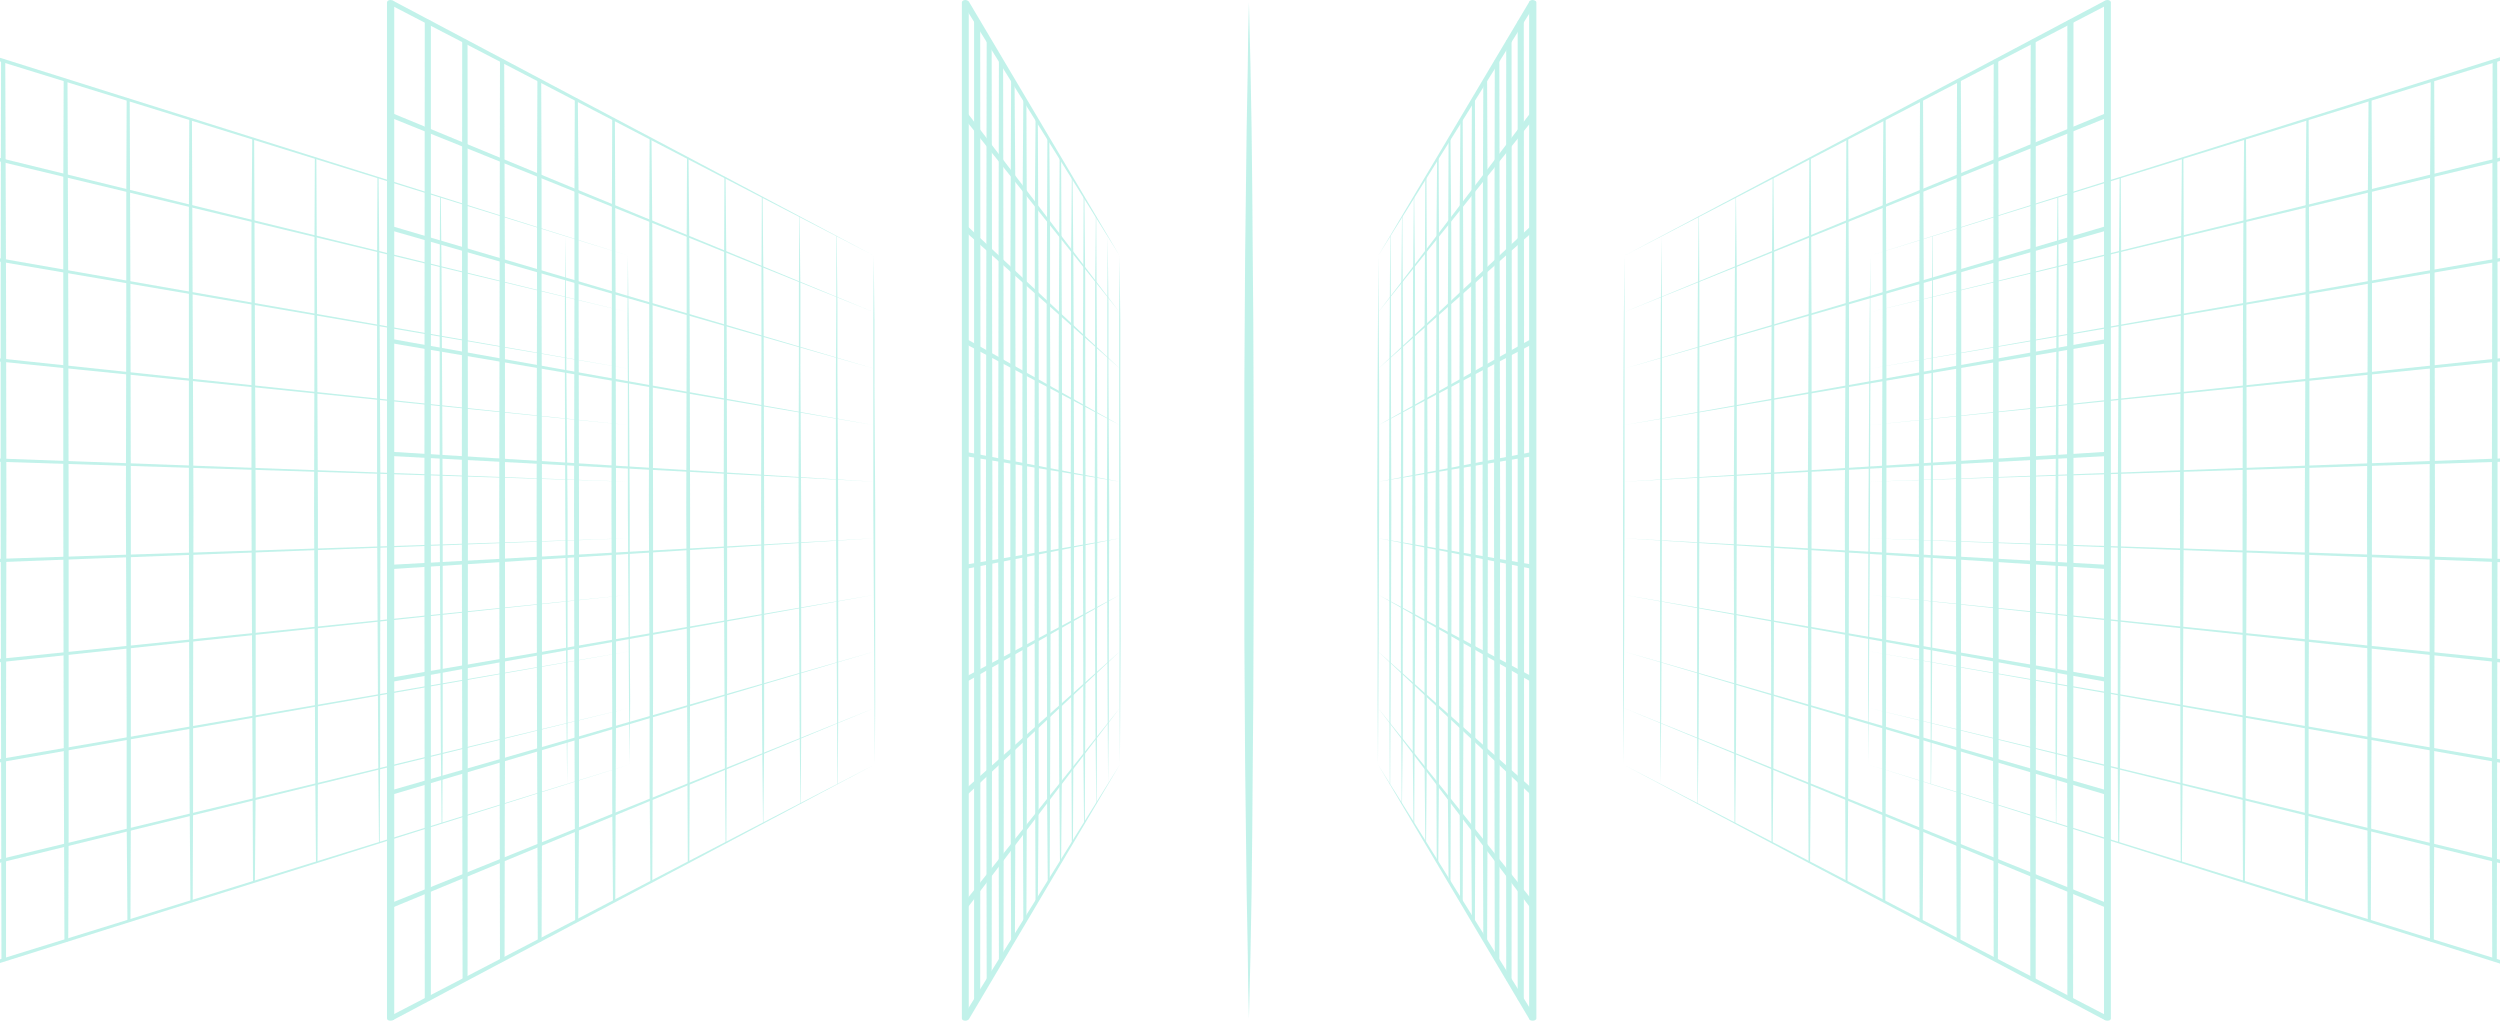 <svg width="1440" height="588" viewBox="0 0 1440 588" fill="none" xmlns="http://www.w3.org/2000/svg">
<g style="mix-blend-mode:luminosity" opacity="0.38">
<path d="M1435.74 35.009L1435.52 164.464L1435.3 293.918V423.373L1435.52 552.99C1435.52 553.315 1436.18 553.641 1436.84 553.641C1437.5 553.641 1438.16 553.315 1438.16 552.99L1438.37 423.373L1438.59 293.918V164.464L1438.37 35.009C1438.37 34.521 1437.72 34.195 1437.06 34.195C1436.4 34.195 1435.74 34.521 1435.74 35.009Z" fill="url(#paint0_linear_34_19101)"/>
<path d="M1400.12 46.245L1399.68 108.122V170L1399.46 293.918V417.836V479.714L1399.68 541.754C1399.68 542.08 1400.12 542.405 1400.78 542.405C1401.22 542.405 1401.88 542.08 1401.88 541.754L1402.1 479.714V417.836L1402.54 293.918L1402.32 170V108.122L1402.1 46.245C1402.1 45.756 1401.66 45.593 1401 45.593C1400.56 45.593 1400.12 45.756 1400.12 46.245Z" fill="url(#paint1_linear_34_19101)"/>
<path d="M1364.28 57.481L1363.84 116.59V175.7L1363.4 293.918L1363.62 412.137V471.246L1363.84 530.356C1363.84 530.682 1364.28 531.007 1364.72 531.007C1365.16 531.007 1365.6 530.682 1365.6 530.356L1365.82 471.246L1366.04 412.137L1366.26 293.918V175.7V116.59L1366.04 57.481C1366.04 57.155 1365.6 56.83 1365.16 56.83C1364.72 56.83 1364.28 57.155 1364.28 57.481Z" fill="url(#paint2_linear_34_19101)"/>
<path d="M1328.44 68.716L1328 124.895V181.236L1327.56 293.918V406.6V462.779L1327.78 519.12C1327.78 519.446 1328.22 519.609 1328.66 519.609C1328.88 519.609 1329.32 519.446 1329.32 519.12L1329.76 462.779V406.6L1330.2 293.918V181.236L1329.98 124.895L1329.76 68.716C1329.76 68.391 1329.54 68.228 1329.1 68.228C1328.66 68.228 1328.44 68.391 1328.44 68.716Z" fill="url(#paint3_linear_34_19101)"/>
<path d="M1292.6 79.952L1292.16 133.362L1291.95 186.935L1291.72 293.918V400.901V454.474L1291.95 507.884C1291.95 508.047 1292.16 508.21 1292.6 508.21C1292.82 508.21 1293.04 508.047 1293.04 507.884L1293.48 454.474L1293.7 400.901L1294.14 293.918L1293.92 186.935V133.362L1293.7 79.952C1293.7 79.626 1293.48 79.463 1293.26 79.626C1292.82 79.626 1292.6 79.626 1292.6 79.952Z" fill="url(#paint4_linear_34_19101)"/>
<path d="M1256.76 91.025L1256.32 141.83L1256.1 192.472L1255.66 293.919L1255.88 395.202V446.007L1256.1 496.649C1256.1 496.812 1256.32 496.975 1256.54 496.975C1256.76 496.975 1256.76 496.812 1256.76 496.649L1257.2 446.007L1257.42 395.202L1257.86 293.919V192.472V141.83L1257.64 91.025C1257.64 91.025 1257.42 90.862 1257.2 90.862C1256.98 90.862 1256.76 91.025 1256.76 91.025Z" fill="url(#paint5_linear_34_19101)"/>
<path d="M1220.92 102.258L1220.48 150.295L1220.26 198.169L1219.82 293.916V389.663V437.537L1220.04 485.411C1220.04 485.519 1220.19 485.574 1220.48 485.574C1220.63 485.574 1220.7 485.519 1220.7 485.411L1221.14 437.537L1221.36 389.663L1221.8 293.916V198.169V150.295L1221.58 102.258C1221.58 102.15 1221.43 102.095 1221.14 102.095C1220.99 102.095 1220.92 102.15 1220.92 102.258Z" fill="url(#paint6_linear_34_19101)"/>
<path d="M1185.09 113.497L1184.65 158.602L1184.43 203.708L1183.99 293.919V383.967V429.073L1184.21 474.178C1184.21 474.178 1184.28 474.178 1184.43 474.178L1184.87 429.073L1185.09 383.967L1185.53 293.919L1185.75 203.708V158.602L1185.53 113.497C1185.38 113.497 1185.31 113.497 1185.31 113.497C1185.16 113.497 1185.09 113.497 1185.09 113.497Z" fill="url(#paint7_linear_34_19101)"/>
<path d="M1149.24 124.73L1148.81 167.067L1148.37 209.242L1147.93 293.753V378.428V420.602L1148.15 462.94C1148.29 462.94 1148.37 462.94 1148.37 462.94L1148.81 420.602L1149.03 378.428L1149.46 293.916V209.242V167.067V124.73C1149.46 124.73 1149.39 124.73 1149.24 124.73Z" fill="url(#paint8_linear_34_19101)"/>
<path d="M1113.18 135.966L1112.74 175.535L1112.52 214.942L1112.08 293.754V372.729V412.136V451.542C1112.08 451.651 1112.08 451.705 1112.08 451.705C1112.23 451.705 1112.3 451.651 1112.3 451.542L1112.74 412.136L1112.96 372.729L1113.4 293.754V214.942V175.535V135.966C1113.4 135.966 1113.33 135.966 1113.18 135.966Z" fill="url(#paint9_linear_34_19101)"/>
<path d="M1077.34 147.202L1076.9 183.84L1076.68 220.478L1076.24 293.755L1076.02 367.031V403.669V440.307L1076.46 403.669L1076.68 367.031L1077.12 293.755L1077.34 220.478V183.84V147.202Z" fill="url(#paint10_linear_34_19101)"/>
<path d="M1544.14 0.162L1077.35 147.203L1545.9 2.279L1544.14 0.162Z" fill="url(#paint11_linear_34_19101)"/>
<path d="M1544.36 65.132L1077.13 179.769L1545.68 67.412L1544.36 65.132Z" fill="url(#paint12_linear_34_19101)"/>
<path d="M1544.36 130.267L1077.13 212.336L1545.46 132.547L1544.36 130.267Z" fill="url(#paint13_linear_34_19101)"/>
<path d="M1544.58 195.24L1076.91 244.905L1545.46 197.52L1544.58 195.24Z" fill="url(#paint14_linear_34_19101)"/>
<path d="M1544.8 260.21L1076.69 277.471L1545.02 262.652L1544.8 260.21Z" fill="url(#paint15_linear_34_19101)"/>
<path d="M1545.02 325.344L1076.69 310.037L1544.8 327.786L1545.02 325.344Z" fill="url(#paint16_linear_34_19101)"/>
<path d="M1545.46 390.315L1076.47 342.604L1544.58 392.758L1545.46 390.315Z" fill="url(#paint17_linear_34_19101)"/>
<path d="M1545.46 455.45L1076.47 375.172L1544.36 457.73L1545.46 455.45Z" fill="url(#paint18_linear_34_19101)"/>
<path d="M1545.68 520.585L1076.24 407.74L1544.36 522.865L1545.68 520.585Z" fill="url(#paint19_linear_34_19101)"/>
<path d="M1545.9 585.72L1076.02 440.307L1544.14 587.836L1545.9 585.72Z" fill="url(#paint20_linear_34_19101)"/>
<path d="M1213.89 588C1214.99 588 1215.87 587.349 1215.87 586.697V1.303C1215.87 0.651 1214.99 0 1213.89 0C1212.79 0 1211.91 0.651 1211.91 1.303V586.697C1211.91 587.349 1212.79 588 1213.89 588Z" fill="url(#paint21_linear_34_19101)"/>
<path d="M1190.8 12.538L1190.58 293.918L1190.8 575.461C1190.8 576.113 1191.46 576.439 1192.56 576.439C1193.44 576.439 1194.1 576.113 1194.1 575.461L1194.32 293.918V12.538C1194.32 11.887 1193.44 11.398 1192.56 11.398C1191.46 11.398 1190.8 11.887 1190.8 12.538Z" fill="url(#paint22_linear_34_19101)"/>
<path d="M1169.69 23.774L1169.25 293.918L1169.47 564.226C1169.47 564.714 1170.13 565.04 1171.01 565.04C1171.89 565.04 1172.55 564.714 1172.55 564.226L1172.77 293.918L1172.55 23.774C1172.55 23.285 1171.89 22.797 1171.01 22.797C1170.35 22.797 1169.69 23.285 1169.69 23.774Z" fill="url(#paint23_linear_34_19101)"/>
<path d="M1148.37 35.009L1148.15 164.464L1147.93 293.918L1148.15 423.373L1148.37 552.99C1148.37 553.315 1148.81 553.641 1149.46 553.641C1150.34 553.641 1150.78 553.315 1150.78 552.99L1151.22 423.373V293.918V164.464L1151 35.009C1151 34.521 1150.34 34.195 1149.68 34.195C1149.03 34.195 1148.37 34.521 1148.37 35.009Z" fill="url(#paint24_linear_34_19101)"/>
<path d="M1127.26 46.245L1127.04 108.122L1126.82 170L1126.6 293.918L1126.82 417.836V479.714L1127.04 541.754C1127.04 542.08 1127.48 542.405 1128.14 542.405C1128.58 542.405 1129.24 542.08 1129.24 541.754L1129.46 479.714V417.836L1129.68 293.918V170V108.122L1129.46 46.245C1129.46 45.756 1128.8 45.593 1128.36 45.593C1127.7 45.593 1127.26 45.756 1127.26 46.245Z" fill="url(#paint25_linear_34_19101)"/>
<path d="M1105.93 57.481L1105.71 116.59L1105.48 175.7L1105.26 293.918L1105.48 412.137V471.246L1105.71 530.356C1105.71 530.682 1106.14 531.007 1106.58 531.007C1107.02 531.007 1107.46 530.682 1107.46 530.356L1107.9 471.246V412.137L1108.12 293.918V175.7L1107.9 116.59L1107.68 57.481C1107.68 57.155 1107.46 56.83 1106.8 56.83C1106.36 56.83 1105.93 57.155 1105.93 57.481Z" fill="url(#paint26_linear_34_19101)"/>
<path d="M1084.82 68.716L1084.38 124.895V181.236L1083.94 293.918L1084.16 406.6V462.779L1084.38 519.12C1084.38 519.446 1084.82 519.609 1085.26 519.609C1085.48 519.609 1085.92 519.446 1085.92 519.12L1086.14 462.779L1086.36 406.6L1086.58 293.918V181.236L1086.36 124.895L1086.14 68.716C1086.14 68.391 1085.92 68.228 1085.48 68.228C1085.04 68.228 1084.82 68.391 1084.82 68.716Z" fill="url(#paint27_linear_34_19101)"/>
<path d="M1063.49 79.952L1063.27 133.362L1063.05 186.935L1062.61 293.918L1062.83 400.901V454.474L1063.05 507.884C1063.05 508.047 1063.49 508.21 1063.71 508.21C1063.93 508.21 1064.15 508.047 1064.15 507.884L1064.59 454.474L1064.81 400.901L1065.03 293.918V186.935L1064.81 133.362L1064.59 79.952C1064.59 79.626 1064.37 79.463 1064.15 79.626C1063.71 79.626 1063.49 79.626 1063.49 79.952Z" fill="url(#paint28_linear_34_19101)"/>
<path d="M1042.16 91.025L1041.94 141.83L1041.72 192.472L1041.28 293.919L1041.5 395.202V446.007L1041.72 496.649C1041.72 496.812 1041.94 496.975 1042.16 496.975C1042.38 496.975 1042.6 496.812 1042.6 496.649L1043.04 446.007L1043.26 395.202L1043.48 293.919V192.472L1043.26 141.83L1043.04 91.025C1043.04 91.025 1042.82 90.862 1042.6 90.862C1042.38 90.862 1042.16 91.025 1042.16 91.025Z" fill="url(#paint29_linear_34_19101)"/>
<path d="M1021.06 102.258L1020.62 150.295L1020.4 198.169L1019.96 293.916L1020.18 389.663V437.537L1020.4 485.411C1020.4 485.519 1020.54 485.574 1020.84 485.574C1020.98 485.574 1021.06 485.519 1021.06 485.411L1021.5 437.537L1021.72 389.663L1021.94 293.916V198.169V150.295L1021.5 102.258C1021.5 102.15 1021.42 102.095 1021.28 102.095C1021.13 102.095 1021.06 102.15 1021.06 102.258Z" fill="url(#paint30_linear_34_19101)"/>
<path d="M999.73 113.497L999.291 158.602L999.071 203.708L998.63 293.919L998.85 383.967V429.073L999.071 474.178C999.071 474.178 999.144 474.178 999.291 474.178C999.437 474.178 999.511 474.178 999.511 474.178L999.95 429.073L1000.17 383.967L1000.39 293.919V203.708V158.602L999.95 113.497C999.803 113.497 999.73 113.497 999.73 113.497Z" fill="url(#paint31_linear_34_19101)"/>
<path d="M978.402 124.73L977.961 167.067L977.741 209.242L977.522 293.753V378.428V420.602L977.741 462.94C977.741 462.94 977.815 462.94 977.961 462.94L978.402 420.602L978.622 378.428L978.841 293.753V209.242V167.067L978.622 124.73C978.622 124.73 978.548 124.73 978.402 124.73Z" fill="url(#paint32_linear_34_19101)"/>
<path d="M957.075 135.966L956.636 175.535L956.416 214.942L956.195 293.754V372.729V412.136L956.416 451.542L956.855 412.136L957.075 372.729L957.295 293.754V214.942V175.535L957.075 135.966Z" fill="url(#paint33_linear_34_19101)"/>
<path d="M935.749 147.202L935.309 183.84L935.089 220.478L934.869 293.755V367.031V403.669V440.307L935.309 403.669L935.529 367.031L935.749 293.755V220.478V183.84V147.202Z" fill="url(#paint34_linear_34_19101)"/>
<path d="M1212.57 0.324L935.745 147.202L1215.21 2.115L1212.57 0.324Z" fill="url(#paint35_linear_34_19101)"/>
<path d="M1212.79 65.297L935.526 179.771L1214.99 67.251L1212.79 65.297Z" fill="url(#paint36_linear_34_19101)"/>
<path d="M1213.01 130.267L935.526 212.336L1214.77 132.384L1213.01 130.267Z" fill="url(#paint37_linear_34_19101)"/>
<path d="M1213.45 195.24L935.307 244.905L1214.55 197.52L1213.45 195.24Z" fill="url(#paint38_linear_34_19101)"/>
<path d="M1213.67 260.21L935.307 277.471L1214.11 262.652L1213.67 260.21Z" fill="url(#paint39_linear_34_19101)"/>
<path d="M1214.11 325.344L935.307 310.037L1213.67 327.786L1214.11 325.344Z" fill="url(#paint40_linear_34_19101)"/>
<path d="M1214.55 390.478L935.088 342.604L1213.45 392.758L1214.55 390.478Z" fill="url(#paint41_linear_34_19101)"/>
<path d="M1214.77 455.613L935.088 375.172L1213.01 457.73L1214.77 455.613Z" fill="url(#paint42_linear_34_19101)"/>
<path d="M1214.99 520.748L935.088 407.74L1212.79 522.702L1214.99 520.748Z" fill="url(#paint43_linear_34_19101)"/>
<path d="M1215.21 585.882L934.869 440.307L1212.57 587.673L1215.21 585.882Z" fill="url(#paint44_linear_34_19101)"/>
<path d="M882.752 588C883.851 588 884.95 587.349 884.95 586.697V1.303C884.95 0.651 883.851 0 882.752 0C881.652 0 880.773 0.651 880.773 1.303V586.697C880.773 587.349 881.652 588 882.752 588Z" fill="url(#paint45_linear_34_19101)"/>
<path d="M874.18 12.538V293.918V575.461C874.18 576.113 875.059 576.439 875.939 576.439C877.038 576.439 877.697 576.113 877.697 575.461L877.918 293.918L877.697 12.538C877.697 11.887 877.038 11.398 875.939 11.398C875.059 11.398 874.18 11.887 874.18 12.538Z" fill="url(#paint46_linear_34_19101)"/>
<path d="M867.581 23.774L867.361 293.918L867.581 564.226C867.581 564.714 868.24 565.04 869.119 565.04C869.999 565.04 870.659 564.714 870.659 564.226L870.879 293.918L870.659 23.774C870.659 23.285 869.999 22.797 869.119 22.797C868.24 22.797 867.581 23.285 867.581 23.774Z" fill="url(#paint47_linear_34_19101)"/>
<path d="M860.989 35.009L860.769 164.464L860.549 293.918L860.769 423.373L860.989 552.99C860.989 553.315 861.648 553.641 862.307 553.641C862.967 553.641 863.627 553.315 863.627 552.99L863.847 423.373L864.067 293.918L863.847 164.464L863.627 35.009C863.627 34.521 862.967 34.195 862.307 34.195C861.648 34.195 860.989 34.521 860.989 35.009Z" fill="url(#paint48_linear_34_19101)"/>
<path d="M854.388 46.245L854.168 108.122V170L853.948 293.918L854.168 417.836V479.714L854.388 541.754C854.388 542.08 854.828 542.405 855.488 542.405C855.928 542.405 856.587 542.08 856.587 541.754L856.806 479.714V417.836L857.026 293.918L856.806 170V108.122L856.587 46.245C856.587 45.756 856.147 45.593 855.488 45.593C854.828 45.593 854.388 45.756 854.388 46.245Z" fill="url(#paint49_linear_34_19101)"/>
<path d="M847.797 57.481L847.577 116.59L847.357 175.7L847.136 293.918L847.357 412.137V471.246L847.797 530.356C847.797 530.682 848.016 531.007 848.676 531.007C849.116 531.007 849.555 530.682 849.555 530.356L849.775 471.246V412.137L849.995 293.918V175.7L849.775 116.59L849.555 57.481C849.555 57.155 849.116 56.83 848.676 56.83C848.236 56.83 847.797 57.155 847.797 57.481Z" fill="url(#paint50_linear_34_19101)"/>
<path d="M841.196 68.716L840.756 124.895V181.236L840.536 293.918V406.6L840.756 462.779L840.976 519.12C840.976 519.446 841.415 519.609 841.635 519.609C842.075 519.609 842.514 519.446 842.514 519.12L842.735 462.779L842.955 406.6L843.175 293.918L842.955 181.236L842.735 124.895L842.514 68.716C842.514 68.391 842.295 68.228 841.855 68.228C841.416 68.228 841.196 68.391 841.196 68.716Z" fill="url(#paint51_linear_34_19101)"/>
<path d="M834.384 79.952L834.164 133.362L833.944 186.935L833.724 293.918L833.944 400.901V454.474L834.384 507.884C834.384 508.047 834.604 508.21 834.823 508.21C835.263 508.21 835.484 508.047 835.484 507.884L835.704 454.474L835.923 400.901L836.143 293.918L835.923 186.935V133.362L835.484 79.952C835.484 79.626 835.263 79.463 835.044 79.626C834.604 79.626 834.384 79.626 834.384 79.952Z" fill="url(#paint52_linear_34_19101)"/>
<path d="M827.784 91.025L827.343 141.83V192.472L826.904 293.919L827.123 395.202L827.343 446.007L827.564 496.649C827.564 496.812 827.784 496.975 828.004 496.975C828.224 496.975 828.443 496.812 828.443 496.649L828.883 446.007V395.202L829.103 293.919L828.883 192.472V141.83L828.663 91.025C828.663 91.025 828.443 90.862 828.223 90.862C828.003 90.862 827.784 91.025 827.784 91.025Z" fill="url(#paint53_linear_34_19101)"/>
<path d="M820.971 102.258L820.751 150.295L820.531 198.169L820.312 293.916L820.531 389.663V437.537L820.971 485.411C820.971 485.519 821.044 485.574 821.191 485.574C821.338 485.574 821.411 485.519 821.411 485.411L821.85 437.537V389.663L822.29 293.916L822.07 198.169L821.85 150.295L821.63 102.258C821.63 102.15 821.558 102.095 821.411 102.095C821.118 102.095 820.971 102.15 820.971 102.258Z" fill="url(#paint54_linear_34_19101)"/>
<path d="M814.371 113.497L813.931 158.602L813.712 203.708L813.492 293.919L813.712 383.967V429.073L814.151 474.178C814.151 474.178 814.225 474.178 814.371 474.178C814.518 474.178 814.591 474.178 814.591 474.178L814.811 429.073L815.03 383.967L815.251 293.919L815.03 203.708V158.602L814.591 113.497C814.445 113.497 814.371 113.497 814.371 113.497Z" fill="url(#paint55_linear_34_19101)"/>
<path d="M807.558 124.73L807.119 167.067V209.242L806.899 293.753V378.428L807.119 420.602L807.338 462.94C807.338 462.94 807.412 462.94 807.558 462.94L807.999 420.602V378.428L808.219 293.753V209.242L807.999 167.067L807.778 124.73C807.778 124.73 807.705 124.73 807.558 124.73Z" fill="url(#paint56_linear_34_19101)"/>
<path d="M800.739 135.966L800.52 175.535L800.3 214.942L800.08 293.754L800.3 372.729V412.136L800.52 451.542C800.52 451.651 800.52 451.705 800.52 451.705C800.666 451.705 800.739 451.651 800.739 451.542L800.959 412.136L801.179 372.729L801.399 293.754L801.179 214.942V175.535L800.959 135.966C800.959 135.966 800.885 135.966 800.739 135.966Z" fill="url(#paint57_linear_34_19101)"/>
<path d="M793.928 147.202L793.708 183.84L793.488 220.478L793.268 293.755L793.488 367.031V403.669L793.708 440.307L793.928 403.669L794.147 367.031L794.367 293.755V220.478L794.147 183.84L793.928 147.202Z" fill="url(#paint58_linear_34_19101)"/>
<path d="M880.995 0.814L793.925 147.203L884.733 1.628L880.995 0.814Z" fill="url(#paint59_linear_34_19101)"/>
<path d="M880.995 65.784L793.925 179.769L884.733 66.761L880.995 65.784Z" fill="url(#paint60_linear_34_19101)"/>
<path d="M881.215 130.756L793.925 212.337L884.513 132.059L881.215 130.756Z" fill="url(#paint61_linear_34_19101)"/>
<path d="M881.435 195.564L793.925 244.903L884.293 197.355L881.435 195.564Z" fill="url(#paint62_linear_34_19101)"/>
<path d="M882.314 260.372L793.925 277.47L883.413 262.652L882.314 260.372Z" fill="url(#paint63_linear_34_19101)"/>
<path d="M883.413 325.344L793.925 310.037L882.314 327.623L883.413 325.344Z" fill="url(#paint64_linear_34_19101)"/>
<path d="M884.293 390.641L793.925 342.604L881.435 392.432L884.293 390.641Z" fill="url(#paint65_linear_34_19101)"/>
<path d="M884.514 455.939L793.706 375.172L881.216 457.241L884.514 455.939Z" fill="url(#paint66_linear_34_19101)"/>
<path d="M884.734 521.236L793.706 407.74L880.996 522.213L884.734 521.236Z" fill="url(#paint67_linear_34_19101)"/>
<path d="M884.734 586.371L793.706 440.307L880.996 587.185L884.734 586.371Z" fill="url(#paint68_linear_34_19101)"/>
<path d="M0.614 35.009L0.394 164.464V293.918L0.614 423.373L0.834 552.99C0.834 553.315 1.494 553.641 2.154 553.641C2.814 553.641 3.473 553.315 3.473 552.99V423.373L3.692 293.918L3.473 164.464L3.033 35.009C3.033 34.521 2.593 34.195 1.934 34.195C1.054 34.195 0.614 34.521 0.614 35.009Z" fill="url(#paint69_linear_34_19101)"/>
<path d="M36.674 46.245L36.455 108.122V170V293.918L36.674 417.836L36.894 479.714L37.114 541.754C37.114 542.08 37.554 542.405 38.214 542.405C38.873 542.405 39.313 542.08 39.313 541.754L39.533 479.714V417.836V293.918L39.313 170L39.093 108.122L38.873 46.245C38.873 45.756 38.433 45.593 37.774 45.593C37.114 45.593 36.674 45.756 36.674 46.245Z" fill="url(#paint70_linear_34_19101)"/>
<path d="M72.956 57.481L72.736 116.59V175.7L72.516 293.918L72.956 412.137V471.246L73.396 530.356C73.396 530.682 73.835 531.007 74.275 531.007C74.715 531.007 75.154 530.682 75.154 530.356L75.374 471.246V412.137V293.918L75.154 175.7L74.935 116.59L74.715 57.481C74.715 57.155 74.276 56.83 73.836 56.83C73.396 56.83 72.956 57.155 72.956 57.481Z" fill="url(#paint71_linear_34_19101)"/>
<path d="M109.016 68.716L108.796 124.895V181.236V293.918L109.016 406.6L109.235 462.779L109.676 519.12C109.676 519.446 109.895 519.609 110.335 519.609C110.775 519.609 110.995 519.446 110.995 519.12L111.215 462.779V406.6L111.434 293.918L110.995 181.236L110.775 124.895L110.555 68.716C110.555 68.391 110.115 68.228 109.676 68.228C109.456 68.228 109.016 68.391 109.016 68.716Z" fill="url(#paint72_linear_34_19101)"/>
<path d="M145.29 79.952L144.85 133.362V186.935V293.918L145.29 400.901L145.509 454.474L145.729 507.884C145.729 508.047 146.169 508.21 146.389 508.21C146.609 508.21 146.828 508.047 146.828 507.884L147.268 454.474V400.901V293.918L146.828 186.935L146.608 133.362L146.389 79.952C146.389 79.626 145.949 79.463 145.729 79.626C145.509 79.626 145.29 79.626 145.29 79.952Z" fill="url(#paint73_linear_34_19101)"/>
<path d="M181.351 91.188L181.131 141.83V192.472L180.911 293.919L181.351 395.202L181.571 446.007L182.01 496.649C182.01 496.812 182.23 496.975 182.45 496.975C182.67 496.975 182.889 496.812 182.889 496.649L183.109 446.007V395.202V293.919L182.67 192.472L182.45 141.83L182.23 91.025C182.23 91.025 182.01 90.862 181.79 90.862C181.57 90.862 181.351 91.025 181.351 91.188Z" fill="url(#paint74_linear_34_19101)"/>
<path d="M217.411 102.258L217.191 150.295V198.169V293.916L217.631 389.663L217.851 437.537L218.29 485.411C218.29 485.519 218.364 485.574 218.51 485.574C218.657 485.574 218.73 485.519 218.73 485.411L218.95 437.537V389.663L219.169 293.916L218.73 198.169L218.51 150.295L218.07 102.258C218.07 102.15 217.924 102.095 217.631 102.095C217.484 102.095 217.411 102.15 217.411 102.258Z" fill="url(#paint75_linear_34_19101)"/>
<path d="M253.472 113.497L253.252 158.602V203.708V293.919L253.692 383.967L253.912 429.073L254.351 474.178C254.351 474.178 254.425 474.178 254.571 474.178C254.718 474.178 254.791 474.178 254.791 474.178L255.011 429.073V383.967V293.919L254.571 203.708L254.351 158.602L253.912 113.497C253.912 113.497 253.838 113.497 253.692 113.497C253.545 113.497 253.472 113.497 253.472 113.497Z" fill="url(#paint76_linear_34_19101)"/>
<path d="M289.532 124.73L289.313 167.067V209.242V293.916L289.972 378.428L290.192 420.602L290.631 462.94C290.778 462.94 290.851 462.94 290.851 462.94V420.602V378.428V293.753L290.412 209.242L290.192 167.067L289.752 124.73C289.605 124.73 289.532 124.73 289.532 124.73Z" fill="url(#paint77_linear_34_19101)"/>
<path d="M325.594 135.966L325.374 175.535V214.942L325.594 293.754L326.033 372.729L326.253 412.136L326.693 451.542L326.912 412.136V372.729V293.754L326.253 214.942L326.033 175.535L325.594 135.966Z" fill="url(#paint78_linear_34_19101)"/>
<path d="M361.647 147.202L361.427 183.84L361.647 220.478V293.755L362.086 367.031L362.306 403.669L362.746 440.307L362.966 403.669L362.746 367.031V293.755L362.306 220.478L362.086 183.84L361.647 147.202Z" fill="url(#paint79_linear_34_19101)"/>
<path d="M-107.124 2.279L361.651 147.203L-105.145 0.162L-107.124 2.279Z" fill="url(#paint80_linear_34_19101)"/>
<path d="M-106.905 67.412L361.649 179.769L-105.366 65.132L-106.905 67.412Z" fill="url(#paint81_linear_34_19101)"/>
<path d="M-106.686 132.547L361.868 212.336L-105.587 130.267L-106.686 132.547Z" fill="url(#paint82_linear_34_19101)"/>
<path d="M-106.467 197.52L362.086 244.905L-105.808 195.24L-106.467 197.52Z" fill="url(#paint83_linear_34_19101)"/>
<path d="M-106.248 262.652L362.086 277.471L-106.028 260.21L-106.248 262.652Z" fill="url(#paint84_linear_34_19101)"/>
<path d="M-106.028 327.786L362.306 310.037L-106.248 325.344L-106.028 327.786Z" fill="url(#paint85_linear_34_19101)"/>
<path d="M-105.808 392.758L362.306 342.604L-106.467 390.315L-105.808 392.758Z" fill="url(#paint86_linear_34_19101)"/>
<path d="M-105.587 457.73L362.528 375.172L-106.686 455.45L-105.587 457.73Z" fill="url(#paint87_linear_34_19101)"/>
<path d="M-105.366 522.865L362.749 407.74L-106.905 520.585L-105.366 522.865Z" fill="url(#paint88_linear_34_19101)"/>
<path d="M-105.145 587.836L362.75 440.307L-107.124 585.72L-105.145 587.836Z" fill="url(#paint89_linear_34_19101)"/>
<path d="M224.886 588C225.986 588 227.085 587.349 227.085 586.697V1.303C227.085 0.651 225.986 0 224.886 0C223.787 0 222.908 0.651 222.908 1.303V586.697C222.908 587.349 223.787 588 224.886 588Z" fill="url(#paint90_linear_34_19101)"/>
<path d="M244.673 12.538L244.453 293.918L244.673 575.461C244.673 576.113 245.554 576.439 246.433 576.439C247.313 576.439 248.192 576.113 248.192 575.461V293.918V12.538C248.192 11.887 247.313 11.398 246.433 11.398C245.334 11.398 244.673 11.887 244.673 12.538Z" fill="url(#paint91_linear_34_19101)"/>
<path d="M266.227 23.774L266.007 293.918L266.446 564.226C266.446 564.714 267.106 565.04 267.986 565.04C268.645 565.04 269.305 564.714 269.305 564.226L269.525 293.918L269.305 23.774C269.305 23.285 268.645 22.797 267.766 22.797C266.886 22.797 266.227 23.285 266.227 23.774Z" fill="url(#paint92_linear_34_19101)"/>
<path d="M287.993 35.009L287.773 164.464L287.553 293.918L287.773 423.373L287.993 552.99C287.993 553.315 288.653 553.641 289.313 553.641C289.972 553.641 290.631 553.315 290.631 552.99L290.851 423.373V293.918V164.464L290.412 35.009C290.412 34.521 289.972 34.195 289.093 34.195C288.433 34.195 287.993 34.521 287.993 35.009Z" fill="url(#paint93_linear_34_19101)"/>
<path d="M309.538 46.245L309.318 108.122V170L309.099 293.918L309.318 417.836L309.538 479.714L309.758 541.754C309.758 542.08 310.198 542.405 310.858 542.405C311.517 542.405 311.957 542.08 311.957 541.754L312.177 479.714V417.836V293.918L311.957 170V108.122L311.737 46.245C311.737 45.756 311.297 45.593 310.637 45.593C309.978 45.593 309.538 45.756 309.538 46.245Z" fill="url(#paint94_linear_34_19101)"/>
<path d="M331.085 57.481L330.865 116.59V175.7L330.645 293.918L330.865 412.137L331.085 471.246L331.304 530.356C331.304 530.682 331.745 531.007 332.184 531.007C332.844 531.007 333.064 530.682 333.064 530.356L333.503 471.246V412.137V293.918L333.284 175.7V116.59L332.844 57.481C332.844 57.155 332.404 56.83 331.964 56.83C331.525 56.83 331.085 57.155 331.085 57.481Z" fill="url(#paint95_linear_34_19101)"/>
<path d="M352.639 68.716L352.419 124.895V181.236L352.199 293.918L352.639 406.6V462.779L353.079 519.12C353.079 519.446 353.298 519.609 353.738 519.609C354.178 519.609 354.397 519.446 354.397 519.12L354.617 462.779L354.837 406.6V293.918L354.617 181.236L354.397 124.895L354.178 68.716C354.178 68.391 353.738 68.228 353.518 68.228C353.078 68.228 352.639 68.391 352.639 68.716Z" fill="url(#paint96_linear_34_19101)"/>
<path d="M374.184 79.952L373.965 133.362V186.935L373.744 293.918L374.184 400.901V454.474L374.624 507.884C374.624 508.047 374.843 508.21 375.283 508.21C375.503 508.21 375.723 508.047 375.723 507.884L375.943 454.474L376.163 400.901V293.918L375.943 186.935L375.723 133.362L375.283 79.952C375.283 79.626 375.064 79.463 374.844 79.626C374.624 79.626 374.184 79.626 374.184 79.952Z" fill="url(#paint97_linear_34_19101)"/>
<path d="M395.731 91.025L395.51 141.83V192.472L395.29 293.919L395.731 395.202L395.951 446.007L396.17 496.649C396.17 496.812 396.39 496.975 396.61 496.975C396.83 496.975 397.05 496.812 397.05 496.649L397.269 446.007L397.489 395.202V293.919L397.269 192.472L397.05 141.83L396.61 91.025C396.61 91.025 396.39 90.862 396.17 90.862C395.95 90.862 395.731 91.025 395.731 91.025Z" fill="url(#paint98_linear_34_19101)"/>
<path d="M417.275 102.258L417.055 150.295V198.169L416.836 293.916L417.275 389.663L417.496 437.537L417.936 485.411C417.936 485.519 418.008 485.574 418.155 485.574C418.301 485.574 418.375 485.519 418.375 485.411L418.595 437.537L418.815 389.663V293.916L418.595 198.169L418.375 150.295L417.936 102.258C417.936 102.15 417.862 102.095 417.716 102.095C417.422 102.095 417.275 102.15 417.275 102.258Z" fill="url(#paint99_linear_34_19101)"/>
<path d="M438.822 113.497L438.602 158.602V203.708L438.382 293.919L438.822 383.967L439.041 429.073L439.482 474.178C439.628 474.178 439.702 474.178 439.702 474.178L440.141 429.073V383.967V293.919L439.922 203.708L439.702 158.602L439.261 113.497C439.261 113.497 439.188 113.497 439.041 113.497C438.895 113.497 438.822 113.497 438.822 113.497Z" fill="url(#paint100_linear_34_19101)"/>
<path d="M460.376 124.73L460.156 167.067V209.242L459.936 293.753L460.376 378.428L460.596 420.602L461.035 462.94C461.182 462.94 461.255 462.94 461.255 462.94L461.475 420.602V378.428V293.753L461.035 209.242V167.067L460.596 124.73C460.596 124.73 460.523 124.73 460.376 124.73Z" fill="url(#paint101_linear_34_19101)"/>
<path d="M481.702 135.966V175.535L481.482 214.942V293.754L481.921 372.729L482.141 412.136L482.361 451.542C482.361 451.651 482.435 451.705 482.581 451.705C482.581 451.705 482.581 451.651 482.581 451.542L482.801 412.136V372.729V293.754L482.361 214.942V175.535L481.921 135.966C481.921 135.966 481.848 135.966 481.702 135.966Z" fill="url(#paint102_linear_34_19101)"/>
<path d="M503.248 147.202L503.028 183.84V220.478V293.755L503.468 367.031L503.688 403.669L503.907 440.307L504.127 403.669V367.031V293.755L503.688 220.478V183.84L503.248 147.202Z" fill="url(#paint103_linear_34_19101)"/>
<path d="M223.564 2.115L503.246 147.202L226.203 0.324L223.564 2.115Z" fill="url(#paint104_linear_34_19101)"/>
<path d="M223.783 67.251L503.245 179.771L226.202 65.297L223.783 67.251Z" fill="url(#paint105_linear_34_19101)"/>
<path d="M224.01 132.384L503.472 212.336L225.769 130.267L224.01 132.384Z" fill="url(#paint106_linear_34_19101)"/>
<path d="M224.448 197.52L503.47 244.905L225.548 195.24L224.448 197.52Z" fill="url(#paint107_linear_34_19101)"/>
<path d="M224.886 262.652L503.689 277.471L225.106 260.21L224.886 262.652Z" fill="url(#paint108_linear_34_19101)"/>
<path d="M225.106 327.786L503.689 310.037L224.886 325.344L225.106 327.786Z" fill="url(#paint109_linear_34_19101)"/>
<path d="M225.548 392.758L503.69 342.604L224.448 390.478L225.548 392.758Z" fill="url(#paint110_linear_34_19101)"/>
<path d="M225.769 457.73L503.911 375.172L224.01 455.613L225.769 457.73Z" fill="url(#paint111_linear_34_19101)"/>
<path d="M226.202 522.702L503.904 407.74L223.783 520.748L226.202 522.702Z" fill="url(#paint112_linear_34_19101)"/>
<path d="M226.203 587.673L503.906 440.307L223.564 585.882L226.203 587.673Z" fill="url(#paint113_linear_34_19101)"/>
<path d="M556.02 588C557.12 588 557.999 587.349 557.999 586.697V1.303C557.999 0.651 557.12 0 556.02 0C554.921 0 554.042 0.651 554.042 1.303V586.697C554.042 587.349 554.921 588 556.02 588Z" fill="url(#paint114_linear_34_19101)"/>
<path d="M561.073 12.538V293.918V575.461C561.073 576.113 561.953 576.439 562.832 576.439C563.932 576.439 564.591 576.113 564.591 575.461L564.811 293.918L564.591 12.538C564.591 11.887 563.932 11.398 562.832 11.398C561.953 11.398 561.073 11.887 561.073 12.538Z" fill="url(#paint115_linear_34_19101)"/>
<path d="M568.332 23.774L567.892 293.918L568.332 564.226C568.332 564.714 568.991 565.04 569.871 565.04C570.531 565.04 571.19 564.714 571.19 564.226L571.631 293.918L571.19 23.774C571.19 23.285 570.531 22.797 569.652 22.797C568.992 22.797 568.332 23.285 568.332 23.774Z" fill="url(#paint116_linear_34_19101)"/>
<path d="M575.37 35.009L575.151 164.464L574.931 293.918L575.151 423.373L575.37 552.99C575.37 553.315 576.03 553.641 576.689 553.641C577.349 553.641 578.009 553.315 578.009 552.99L578.229 423.373V293.918L578.009 164.464L577.789 35.009C577.789 34.521 577.349 34.195 576.469 34.195C575.81 34.195 575.37 34.521 575.37 35.009Z" fill="url(#paint117_linear_34_19101)"/>
<path d="M582.402 46.245L582.182 108.122L581.962 170V293.918V417.836L582.182 479.714L582.402 541.754C582.402 542.08 582.841 542.405 583.501 542.405C584.161 542.405 584.6 542.08 584.6 541.754L584.821 479.714V417.836L585.041 293.918L584.821 170V108.122L584.38 46.245C584.38 45.756 583.941 45.593 583.501 45.593C582.841 45.593 582.402 45.756 582.402 46.245Z" fill="url(#paint118_linear_34_19101)"/>
<path d="M589.441 57.481L589.001 116.59V175.7L588.781 293.918L589.001 412.137L589.221 471.246L589.441 530.356C589.441 530.682 589.881 531.007 590.321 531.007C590.76 531.007 591.2 530.682 591.2 530.356L591.42 471.246L591.64 412.137V293.918L591.42 175.7V116.59L591.2 57.481C591.2 57.155 590.76 56.83 590.321 56.83C589.661 56.83 589.441 57.155 589.441 57.481Z" fill="url(#paint119_linear_34_19101)"/>
<path d="M596.479 68.716L596.04 124.895V181.236L595.82 293.918L596.04 406.6L596.259 462.779L596.479 519.12C596.479 519.446 596.699 519.609 597.139 519.609C597.579 519.609 597.798 519.446 597.798 519.12L598.239 462.779V406.6L598.458 293.918L598.239 181.236L598.018 124.895L597.798 68.716C597.798 68.391 597.359 68.228 597.139 68.228C596.699 68.228 596.479 68.391 596.479 68.716Z" fill="url(#paint120_linear_34_19101)"/>
<path d="M603.291 79.952L603.071 133.362L602.851 186.935V293.918L603.071 400.901V454.474L603.511 507.884C603.511 508.047 603.73 508.21 603.95 508.21C604.39 508.21 604.61 508.047 604.61 507.884L604.83 454.474L605.049 400.901L605.269 293.918L604.83 186.935V133.362L604.39 79.952C604.39 79.626 604.17 79.463 603.95 79.626C603.51 79.626 603.291 79.626 603.291 79.952Z" fill="url(#paint121_linear_34_19101)"/>
<path d="M610.33 91.025L610.11 141.83L609.89 192.472L609.67 293.919L609.89 395.202L610.11 446.007L610.549 496.649C610.549 496.812 610.55 496.975 610.99 496.975C611.209 496.975 611.21 496.812 611.21 496.649L611.649 446.007V395.202L611.869 293.919L611.649 192.472L611.43 141.83L611.21 91.025C611.21 91.025 610.989 90.862 610.769 90.862C610.55 90.862 610.33 91.025 610.33 91.025Z" fill="url(#paint122_linear_34_19101)"/>
<path d="M617.368 102.258L616.929 150.295V198.169L616.709 293.916L616.929 389.663L617.148 437.537L617.368 485.411C617.368 485.519 617.515 485.574 617.808 485.574C617.955 485.574 618.028 485.519 618.028 485.411L618.247 437.537L618.467 389.663L618.687 293.916L618.467 198.169L618.247 150.295L617.808 102.258C617.808 102.15 617.735 102.095 617.588 102.095C617.441 102.095 617.368 102.15 617.368 102.258Z" fill="url(#paint123_linear_34_19101)"/>
<path d="M624.18 113.497L623.96 158.602L623.74 203.708V293.919L623.96 383.967V429.073L624.4 474.178C624.4 474.178 624.473 474.178 624.62 474.178C624.766 474.178 624.839 474.178 624.839 474.178L625.059 429.073L625.279 383.967V293.919L625.059 203.708V158.602L624.62 113.497C624.62 113.497 624.546 113.497 624.4 113.497C624.253 113.497 624.18 113.497 624.18 113.497Z" fill="url(#paint124_linear_34_19101)"/>
<path d="M631.219 124.73L630.779 167.067V209.242L630.559 293.753L630.779 378.428L630.999 420.602L631.438 462.94C631.585 462.94 631.658 462.94 631.658 462.94L631.878 420.602V378.428L632.099 293.753L631.878 209.242L631.658 167.067L631.438 124.73C631.438 124.73 631.366 124.73 631.219 124.73Z" fill="url(#paint125_linear_34_19101)"/>
<path d="M638.029 135.966L637.81 175.535V214.942L637.59 293.754L637.81 372.729L638.029 412.136L638.249 451.542L638.689 412.136V372.729L638.909 293.754L638.469 214.942V175.535L638.029 135.966Z" fill="url(#paint126_linear_34_19101)"/>
<path d="M644.849 147.202L644.628 183.84V220.478V293.755L644.849 367.031V403.669L645.069 440.307L645.289 403.669L645.509 367.031V293.755L645.289 220.478V183.84L644.849 147.202Z" fill="url(#paint127_linear_34_19101)"/>
<path d="M554.261 1.628L644.849 147.203L557.998 0.814L554.261 1.628Z" fill="url(#paint128_linear_34_19101)"/>
<path d="M554.261 66.761L644.849 179.769L557.778 65.784L554.261 66.761Z" fill="url(#paint129_linear_34_19101)"/>
<path d="M554.48 132.059L645.069 212.337L557.778 130.756L554.48 132.059Z" fill="url(#paint130_linear_34_19101)"/>
<path d="M554.699 197.355L645.068 244.903L557.338 195.564L554.699 197.355Z" fill="url(#paint131_linear_34_19101)"/>
<path d="M555.582 262.652L645.072 277.47L556.682 260.372L555.582 262.652Z" fill="url(#paint132_linear_34_19101)"/>
<path d="M556.682 327.623L645.072 310.037L555.582 325.344L556.682 327.623Z" fill="url(#paint133_linear_34_19101)"/>
<path d="M557.338 392.432L645.068 342.604L554.699 390.641L557.338 392.432Z" fill="url(#paint134_linear_34_19101)"/>
<path d="M557.778 457.241L645.069 375.172L554.48 455.939L557.778 457.241Z" fill="url(#paint135_linear_34_19101)"/>
<path d="M557.778 522.213L645.069 407.74L554.261 521.236L557.778 522.213Z" fill="url(#paint136_linear_34_19101)"/>
<path d="M557.998 587.185L645.069 440.307L554.261 586.371L557.998 587.185Z" fill="url(#paint137_linear_34_19101)"/>
<path d="M719.388 1.3L718.949 19.538L718.729 37.775L718.07 74.413C717.777 98.839 717.483 123.264 717.19 147.69C716.97 171.952 716.97 196.378 716.751 220.803V293.916V367.192C716.97 391.618 716.97 416.043 717.19 440.305C717.483 464.731 717.777 489.156 718.07 513.581L718.729 550.057L718.949 568.457L719.388 586.695L719.829 568.457L720.269 550.057L720.928 513.581C721.221 489.156 721.441 464.731 721.587 440.305C721.807 416.043 722.027 391.618 722.027 367.192L722.247 293.916L722.027 220.803C722.027 196.378 721.807 171.952 721.587 147.69C721.441 123.264 721.221 98.839 720.928 74.413L720.269 37.775L719.829 19.538L719.388 1.3Z" fill="url(#paint138_linear_34_19101)"/>
</g>
<defs>
<linearGradient id="paint0_linear_34_19101" x1="22390.9" y1="442041" x2="22395.9" y2="442041" gradientUnits="userSpaceOnUse">
<stop stop-color="#5EDDC9"/>
<stop offset="1" stop-color="#00B1FB"/>
</linearGradient>
<linearGradient id="paint1_linear_34_19101" x1="20859" y1="426184" x2="20863.4" y2="426184" gradientUnits="userSpaceOnUse">
<stop stop-color="#5EDDC9"/>
<stop offset="1" stop-color="#00B1FB"/>
</linearGradient>
<linearGradient id="paint2_linear_34_19101" x1="19320.5" y1="409981" x2="19324.2" y2="409981" gradientUnits="userSpaceOnUse">
<stop stop-color="#5EDDC9"/>
<stop offset="1" stop-color="#00B1FB"/>
</linearGradient>
<linearGradient id="paint3_linear_34_19101" x1="17810.4" y1="393527" x2="17813.5" y2="393527" gradientUnits="userSpaceOnUse">
<stop stop-color="#5EDDC9"/>
<stop offset="1" stop-color="#00B1FB"/>
</linearGradient>
<linearGradient id="paint4_linear_34_19101" x1="16287.2" y1="376758" x2="16289.8" y2="376758" gradientUnits="userSpaceOnUse">
<stop stop-color="#5EDDC9"/>
<stop offset="1" stop-color="#00B1FB"/>
</linearGradient>
<linearGradient id="paint5_linear_34_19101" x1="14771.3" y1="359683" x2="14773.5" y2="359683" gradientUnits="userSpaceOnUse">
<stop stop-color="#5EDDC9"/>
<stop offset="1" stop-color="#00B1FB"/>
</linearGradient>
<linearGradient id="paint6_linear_34_19101" x1="13276.9" y1="342298" x2="13278.6" y2="342298" gradientUnits="userSpaceOnUse">
<stop stop-color="#5EDDC9"/>
<stop offset="1" stop-color="#00B1FB"/>
</linearGradient>
<linearGradient id="paint7_linear_34_19101" x1="11871.8" y1="324656" x2="11873.1" y2="324656" gradientUnits="userSpaceOnUse">
<stop stop-color="#5EDDC9"/>
<stop offset="1" stop-color="#00B1FB"/>
</linearGradient>
<linearGradient id="paint8_linear_34_19101" x1="11003.6" y1="306683" x2="11004.7" y2="306683" gradientUnits="userSpaceOnUse">
<stop stop-color="#5EDDC9"/>
<stop offset="1" stop-color="#00B1FB"/>
</linearGradient>
<linearGradient id="paint9_linear_34_19101" x1="10255.5" y1="288417" x2="10256.4" y2="288417" gradientUnits="userSpaceOnUse">
<stop stop-color="#5EDDC9"/>
<stop offset="1" stop-color="#00B1FB"/>
</linearGradient>
<linearGradient id="paint10_linear_34_19101" x1="9626.99" y1="269859" x2="9627.82" y2="269859" gradientUnits="userSpaceOnUse">
<stop stop-color="#5EDDC9"/>
<stop offset="1" stop-color="#00B1FB"/>
</linearGradient>
<linearGradient id="paint11_linear_34_19101" x1="2.88464e+06" y1="122044" x2="2.98451e+06" y2="122044" gradientUnits="userSpaceOnUse">
<stop stop-color="#5EDDC9"/>
<stop offset="1" stop-color="#00B1FB"/>
</linearGradient>
<linearGradient id="paint12_linear_34_19101" x1="2.88434e+06" y1="99763.2" x2="2.98419e+06" y2="99763.2" gradientUnits="userSpaceOnUse">
<stop stop-color="#5EDDC9"/>
<stop offset="1" stop-color="#00B1FB"/>
</linearGradient>
<linearGradient id="paint13_linear_34_19101" x1="2.88394e+06" y1="74896.1" x2="2.98374e+06" y2="74896.1" gradientUnits="userSpaceOnUse">
<stop stop-color="#5EDDC9"/>
<stop offset="1" stop-color="#00B1FB"/>
</linearGradient>
<linearGradient id="paint14_linear_34_19101" x1="2.8834e+06" y1="47417.7" x2="2.98322e+06" y2="47417.7" gradientUnits="userSpaceOnUse">
<stop stop-color="#5EDDC9"/>
<stop offset="1" stop-color="#00B1FB"/>
</linearGradient>
<linearGradient id="paint15_linear_34_19101" x1="2.88277e+06" y1="17336.6" x2="2.98253e+06" y2="17336.6" gradientUnits="userSpaceOnUse">
<stop stop-color="#5EDDC9"/>
<stop offset="1" stop-color="#00B1FB"/>
</linearGradient>
<linearGradient id="paint16_linear_34_19101" x1="2.88359e+06" y1="18293.1" x2="2.98338e+06" y2="18293.1" gradientUnits="userSpaceOnUse">
<stop stop-color="#5EDDC9"/>
<stop offset="1" stop-color="#00B1FB"/>
</linearGradient>
<linearGradient id="paint17_linear_34_19101" x1="2.88575e+06" y1="52451.3" x2="2.98575e+06" y2="52451.3" gradientUnits="userSpaceOnUse">
<stop stop-color="#5EDDC9"/>
<stop offset="1" stop-color="#00B1FB"/>
</linearGradient>
<linearGradient id="paint18_linear_34_19101" x1="2.88787e+06" y1="87894.4" x2="2.98795e+06" y2="87894.4" gradientUnits="userSpaceOnUse">
<stop stop-color="#5EDDC9"/>
<stop offset="1" stop-color="#00B1FB"/>
</linearGradient>
<linearGradient id="paint19_linear_34_19101" x1="2.88984e+06" y1="124623" x2="2.99009e+06" y2="124623" gradientUnits="userSpaceOnUse">
<stop stop-color="#5EDDC9"/>
<stop offset="1" stop-color="#00B1FB"/>
</linearGradient>
<linearGradient id="paint20_linear_34_19101" x1="2.89168e+06" y1="162643" x2="2.99208e+06" y2="162643" gradientUnits="userSpaceOnUse">
<stop stop-color="#5EDDC9"/>
<stop offset="1" stop-color="#00B1FB"/>
</linearGradient>
<linearGradient id="paint21_linear_34_19101" x1="26124.9" y1="487806" x2="26132.1" y2="487806" gradientUnits="userSpaceOnUse">
<stop stop-color="#5EDDC9"/>
<stop offset="1" stop-color="#00B1FB"/>
</linearGradient>
<linearGradient id="paint22_linear_34_19101" x1="24624.2" y1="472852" x2="24630.6" y2="472852" gradientUnits="userSpaceOnUse">
<stop stop-color="#5EDDC9"/>
<stop offset="1" stop-color="#00B1FB"/>
</linearGradient>
<linearGradient id="paint23_linear_34_19101" x1="23155" y1="457598" x2="23160.7" y2="457598" gradientUnits="userSpaceOnUse">
<stop stop-color="#5EDDC9"/>
<stop offset="1" stop-color="#00B1FB"/>
</linearGradient>
<linearGradient id="paint24_linear_34_19101" x1="21670" y1="442041" x2="21674.9" y2="442041" gradientUnits="userSpaceOnUse">
<stop stop-color="#5EDDC9"/>
<stop offset="1" stop-color="#00B1FB"/>
</linearGradient>
<linearGradient id="paint25_linear_34_19101" x1="20203" y1="426184" x2="20207.3" y2="426184" gradientUnits="userSpaceOnUse">
<stop stop-color="#5EDDC9"/>
<stop offset="1" stop-color="#00B1FB"/>
</linearGradient>
<linearGradient id="paint26_linear_34_19101" x1="18733.5" y1="409980" x2="18737.2" y2="409980" gradientUnits="userSpaceOnUse">
<stop stop-color="#5EDDC9"/>
<stop offset="1" stop-color="#00B1FB"/>
</linearGradient>
<linearGradient id="paint27_linear_34_19101" x1="17255.3" y1="393527" x2="17258.4" y2="393527" gradientUnits="userSpaceOnUse">
<stop stop-color="#5EDDC9"/>
<stop offset="1" stop-color="#00B1FB"/>
</linearGradient>
<linearGradient id="paint28_linear_34_19101" x1="15808.2" y1="376758" x2="15810.9" y2="376758" gradientUnits="userSpaceOnUse">
<stop stop-color="#5EDDC9"/>
<stop offset="1" stop-color="#00B1FB"/>
</linearGradient>
<linearGradient id="paint29_linear_34_19101" x1="14345.6" y1="359683" x2="14347.7" y2="359683" gradientUnits="userSpaceOnUse">
<stop stop-color="#5EDDC9"/>
<stop offset="1" stop-color="#00B1FB"/>
</linearGradient>
<linearGradient id="paint30_linear_34_19101" x1="12900.9" y1="342298" x2="12902.6" y2="342298" gradientUnits="userSpaceOnUse">
<stop stop-color="#5EDDC9"/>
<stop offset="1" stop-color="#00B1FB"/>
</linearGradient>
<linearGradient id="paint31_linear_34_19101" x1="11467" y1="324656" x2="11468.4" y2="324656" gradientUnits="userSpaceOnUse">
<stop stop-color="#5EDDC9"/>
<stop offset="1" stop-color="#00B1FB"/>
</linearGradient>
<linearGradient id="paint32_linear_34_19101" x1="10009.5" y1="306683" x2="10010.4" y2="306683" gradientUnits="userSpaceOnUse">
<stop stop-color="#5EDDC9"/>
<stop offset="1" stop-color="#00B1FB"/>
</linearGradient>
<linearGradient id="paint33_linear_34_19101" x1="8571.84" y1="288417" x2="8572.46" y2="288417" gradientUnits="userSpaceOnUse">
<stop stop-color="#5EDDC9"/>
<stop offset="1" stop-color="#00B1FB"/>
</linearGradient>
<linearGradient id="paint34_linear_34_19101" x1="7219.25" y1="269859" x2="7219.67" y2="269859" gradientUnits="userSpaceOnUse">
<stop stop-color="#5EDDC9"/>
<stop offset="1" stop-color="#00B1FB"/>
</linearGradient>
<linearGradient id="paint35_linear_34_19101" x1="1.70336e+06" y1="121925" x2="1.7389e+06" y2="121925" gradientUnits="userSpaceOnUse">
<stop stop-color="#5EDDC9"/>
<stop offset="1" stop-color="#00B1FB"/>
</linearGradient>
<linearGradient id="paint36_linear_34_19101" x1="1.70264e+06" y1="99669.9" x2="1.73816e+06" y2="99669.9" gradientUnits="userSpaceOnUse">
<stop stop-color="#5EDDC9"/>
<stop offset="1" stop-color="#00B1FB"/>
</linearGradient>
<linearGradient id="paint37_linear_34_19101" x1="1.70158e+06" y1="74829.5" x2="1.73705e+06" y2="74829.5" gradientUnits="userSpaceOnUse">
<stop stop-color="#5EDDC9"/>
<stop offset="1" stop-color="#00B1FB"/>
</linearGradient>
<linearGradient id="paint38_linear_34_19101" x1="1.70012e+06" y1="47389.9" x2="1.73556e+06" y2="47389.9" gradientUnits="userSpaceOnUse">
<stop stop-color="#5EDDC9"/>
<stop offset="1" stop-color="#00B1FB"/>
</linearGradient>
<linearGradient id="paint39_linear_34_19101" x1="1.69835e+06" y1="17333.4" x2="1.7337e+06" y2="17333.4" gradientUnits="userSpaceOnUse">
<stop stop-color="#5EDDC9"/>
<stop offset="1" stop-color="#00B1FB"/>
</linearGradient>
<linearGradient id="paint40_linear_34_19101" x1="1.69886e+06" y1="18288.1" x2="1.73422e+06" y2="18288.1" gradientUnits="userSpaceOnUse">
<stop stop-color="#5EDDC9"/>
<stop offset="1" stop-color="#00B1FB"/>
</linearGradient>
<linearGradient id="paint41_linear_34_19101" x1="1.70154e+06" y1="52419.2" x2="1.73704e+06" y2="52419.2" gradientUnits="userSpaceOnUse">
<stop stop-color="#5EDDC9"/>
<stop offset="1" stop-color="#00B1FB"/>
</linearGradient>
<linearGradient id="paint42_linear_34_19101" x1="1.70394e+06" y1="87816.7" x2="1.73952e+06" y2="87816.7" gradientUnits="userSpaceOnUse">
<stop stop-color="#5EDDC9"/>
<stop offset="1" stop-color="#00B1FB"/>
</linearGradient>
<linearGradient id="paint43_linear_34_19101" x1="1.70595e+06" y1="124493" x2="1.7416e+06" y2="124493" gradientUnits="userSpaceOnUse">
<stop stop-color="#5EDDC9"/>
<stop offset="1" stop-color="#00B1FB"/>
</linearGradient>
<linearGradient id="paint44_linear_34_19101" x1="1.70756e+06" y1="162465" x2="1.7433e+06" y2="162465" gradientUnits="userSpaceOnUse">
<stop stop-color="#5EDDC9"/>
<stop offset="1" stop-color="#00B1FB"/>
</linearGradient>
<linearGradient id="paint45_linear_34_19101" x1="25184.9" y1="487806" x2="25192.5" y2="487806" gradientUnits="userSpaceOnUse">
<stop stop-color="#5EDDC9"/>
<stop offset="1" stop-color="#00B1FB"/>
</linearGradient>
<linearGradient id="paint46_linear_34_19101" x1="23764.2" y1="472852" x2="23770.6" y2="472852" gradientUnits="userSpaceOnUse">
<stop stop-color="#5EDDC9"/>
<stop offset="1" stop-color="#00B1FB"/>
</linearGradient>
<linearGradient id="paint47_linear_34_19101" x1="22352.5" y1="457598" x2="22358.2" y2="457598" gradientUnits="userSpaceOnUse">
<stop stop-color="#5EDDC9"/>
<stop offset="1" stop-color="#00B1FB"/>
</linearGradient>
<linearGradient id="paint48_linear_34_19101" x1="20950.2" y1="442041" x2="20955.5" y2="442041" gradientUnits="userSpaceOnUse">
<stop stop-color="#5EDDC9"/>
<stop offset="1" stop-color="#00B1FB"/>
</linearGradient>
<linearGradient id="paint49_linear_34_19101" x1="19547.2" y1="426184" x2="19551.5" y2="426184" gradientUnits="userSpaceOnUse">
<stop stop-color="#5EDDC9"/>
<stop offset="1" stop-color="#00B1FB"/>
</linearGradient>
<linearGradient id="paint50_linear_34_19101" x1="18139.7" y1="409980" x2="18143.4" y2="409980" gradientUnits="userSpaceOnUse">
<stop stop-color="#5EDDC9"/>
<stop offset="1" stop-color="#00B1FB"/>
</linearGradient>
<linearGradient id="paint51_linear_34_19101" x1="16727.4" y1="393527" x2="16730.6" y2="393527" gradientUnits="userSpaceOnUse">
<stop stop-color="#5EDDC9"/>
<stop offset="1" stop-color="#00B1FB"/>
</linearGradient>
<linearGradient id="paint52_linear_34_19101" x1="15329.5" y1="376758" x2="15332.2" y2="376758" gradientUnits="userSpaceOnUse">
<stop stop-color="#5EDDC9"/>
<stop offset="1" stop-color="#00B1FB"/>
</linearGradient>
<linearGradient id="paint53_linear_34_19101" x1="13919.8" y1="359683" x2="13922" y2="359683" gradientUnits="userSpaceOnUse">
<stop stop-color="#5EDDC9"/>
<stop offset="1" stop-color="#00B1FB"/>
</linearGradient>
<linearGradient id="paint54_linear_34_19101" x1="12525" y1="342298" x2="12526.8" y2="342298" gradientUnits="userSpaceOnUse">
<stop stop-color="#5EDDC9"/>
<stop offset="1" stop-color="#00B1FB"/>
</linearGradient>
<linearGradient id="paint55_linear_34_19101" x1="11131.4" y1="324656" x2="11132.8" y2="324656" gradientUnits="userSpaceOnUse">
<stop stop-color="#5EDDC9"/>
<stop offset="1" stop-color="#00B1FB"/>
</linearGradient>
<linearGradient id="paint56_linear_34_19101" x1="9731.38" y1="306683" x2="9732.27" y2="306683" gradientUnits="userSpaceOnUse">
<stop stop-color="#5EDDC9"/>
<stop offset="1" stop-color="#00B1FB"/>
</linearGradient>
<linearGradient id="paint57_linear_34_19101" x1="8328.38" y1="288417" x2="8329.13" y2="288417" gradientUnits="userSpaceOnUse">
<stop stop-color="#5EDDC9"/>
<stop offset="1" stop-color="#00B1FB"/>
</linearGradient>
<linearGradient id="paint58_linear_34_19101" x1="6939.08" y1="269859" x2="6939.59" y2="269859" gradientUnits="userSpaceOnUse">
<stop stop-color="#5EDDC9"/>
<stop offset="1" stop-color="#00B1FB"/>
</linearGradient>
<linearGradient id="paint59_linear_34_19101" x1="547443" y1="121561" x2="551190" y2="121561" gradientUnits="userSpaceOnUse">
<stop stop-color="#5EDDC9"/>
<stop offset="1" stop-color="#00B1FB"/>
</linearGradient>
<linearGradient id="paint60_linear_34_19101" x1="547178" y1="99285.3" x2="550924" y2="99285.3" gradientUnits="userSpaceOnUse">
<stop stop-color="#5EDDC9"/>
<stop offset="1" stop-color="#00B1FB"/>
</linearGradient>
<linearGradient id="paint61_linear_34_19101" x1="546488" y1="74472.2" x2="550220" y2="74472.2" gradientUnits="userSpaceOnUse">
<stop stop-color="#5EDDC9"/>
<stop offset="1" stop-color="#00B1FB"/>
</linearGradient>
<linearGradient id="paint62_linear_34_19101" x1="544672" y1="47147.9" x2="548382" y2="47147.9" gradientUnits="userSpaceOnUse">
<stop stop-color="#5EDDC9"/>
<stop offset="1" stop-color="#00B1FB"/>
</linearGradient>
<linearGradient id="paint63_linear_34_19101" x1="540183" y1="17289.9" x2="543827" y2="17289.9" gradientUnits="userSpaceOnUse">
<stop stop-color="#5EDDC9"/>
<stop offset="1" stop-color="#00B1FB"/>
</linearGradient>
<linearGradient id="paint64_linear_34_19101" x1="540408" y1="18239.9" x2="544054" y2="18239.9" gradientUnits="userSpaceOnUse">
<stop stop-color="#5EDDC9"/>
<stop offset="1" stop-color="#00B1FB"/>
</linearGradient>
<linearGradient id="paint65_linear_34_19101" x1="545162" y1="52141.5" x2="548876" y2="52141.5" gradientUnits="userSpaceOnUse">
<stop stop-color="#5EDDC9"/>
<stop offset="1" stop-color="#00B1FB"/>
</linearGradient>
<linearGradient id="paint66_linear_34_19101" x1="547248" y1="87369.5" x2="550994" y2="87369.5" gradientUnits="userSpaceOnUse">
<stop stop-color="#5EDDC9"/>
<stop offset="1" stop-color="#00B1FB"/>
</linearGradient>
<linearGradient id="paint67_linear_34_19101" x1="548230" y1="123972" x2="551992" y2="123972" gradientUnits="userSpaceOnUse">
<stop stop-color="#5EDDC9"/>
<stop offset="1" stop-color="#00B1FB"/>
</linearGradient>
<linearGradient id="paint68_linear_34_19101" x1="548799" y1="161924" x2="552565" y2="161924" gradientUnits="userSpaceOnUse">
<stop stop-color="#5EDDC9"/>
<stop offset="1" stop-color="#00B1FB"/>
</linearGradient>
<linearGradient id="paint69_linear_34_19101" x1="18790.7" y1="442041" x2="18795.7" y2="442041" gradientUnits="userSpaceOnUse">
<stop stop-color="#5EDDC9"/>
<stop offset="1" stop-color="#00B1FB"/>
</linearGradient>
<linearGradient id="paint70_linear_34_19101" x1="17581.2" y1="426184" x2="17585.6" y2="426184" gradientUnits="userSpaceOnUse">
<stop stop-color="#5EDDC9"/>
<stop offset="1" stop-color="#00B1FB"/>
</linearGradient>
<linearGradient id="paint71_linear_34_19101" x1="16351.8" y1="409981" x2="16355.5" y2="409981" gradientUnits="userSpaceOnUse">
<stop stop-color="#5EDDC9"/>
<stop offset="1" stop-color="#00B1FB"/>
</linearGradient>
<linearGradient id="paint72_linear_34_19101" x1="15127.5" y1="393527" x2="15130.7" y2="393527" gradientUnits="userSpaceOnUse">
<stop stop-color="#5EDDC9"/>
<stop offset="1" stop-color="#00B1FB"/>
</linearGradient>
<linearGradient id="paint73_linear_34_19101" x1="13889" y1="376758" x2="13891.7" y2="376758" gradientUnits="userSpaceOnUse">
<stop stop-color="#5EDDC9"/>
<stop offset="1" stop-color="#00B1FB"/>
</linearGradient>
<linearGradient id="paint74_linear_34_19101" x1="12636.9" y1="359683" x2="12639" y2="359683" gradientUnits="userSpaceOnUse">
<stop stop-color="#5EDDC9"/>
<stop offset="1" stop-color="#00B1FB"/>
</linearGradient>
<linearGradient id="paint75_linear_34_19101" x1="11390" y1="342298" x2="11391.7" y2="342298" gradientUnits="userSpaceOnUse">
<stop stop-color="#5EDDC9"/>
<stop offset="1" stop-color="#00B1FB"/>
</linearGradient>
<linearGradient id="paint76_linear_34_19101" x1="10217.7" y1="324656" x2="10219.1" y2="324656" gradientUnits="userSpaceOnUse">
<stop stop-color="#5EDDC9"/>
<stop offset="1" stop-color="#00B1FB"/>
</linearGradient>
<linearGradient id="paint77_linear_34_19101" x1="9522.81" y1="306683" x2="9523.92" y2="306683" gradientUnits="userSpaceOnUse">
<stop stop-color="#5EDDC9"/>
<stop offset="1" stop-color="#00B1FB"/>
</linearGradient>
<linearGradient id="paint78_linear_34_19101" x1="8933.65" y1="288417" x2="8934.69" y2="288417" gradientUnits="userSpaceOnUse">
<stop stop-color="#5EDDC9"/>
<stop offset="1" stop-color="#00B1FB"/>
</linearGradient>
<linearGradient id="paint79_linear_34_19101" x1="8461.73" y1="269859" x2="8462.7" y2="269859" gradientUnits="userSpaceOnUse">
<stop stop-color="#5EDDC9"/>
<stop offset="1" stop-color="#00B1FB"/>
</linearGradient>
<linearGradient id="paint80_linear_34_19101" x1="2.631e+06" y1="122044" x2="2.73092e+06" y2="122044" gradientUnits="userSpaceOnUse">
<stop stop-color="#5EDDC9"/>
<stop offset="1" stop-color="#00B1FB"/>
</linearGradient>
<linearGradient id="paint81_linear_34_19101" x1="2.63082e+06" y1="99763.2" x2="2.73067e+06" y2="99763.2" gradientUnits="userSpaceOnUse">
<stop stop-color="#5EDDC9"/>
<stop offset="1" stop-color="#00B1FB"/>
</linearGradient>
<linearGradient id="paint82_linear_34_19101" x1="2.6305e+06" y1="74896.1" x2="2.73035e+06" y2="74896.1" gradientUnits="userSpaceOnUse">
<stop stop-color="#5EDDC9"/>
<stop offset="1" stop-color="#00B1FB"/>
</linearGradient>
<linearGradient id="paint83_linear_34_19101" x1="2.63009e+06" y1="47417.7" x2="2.72991e+06" y2="47417.7" gradientUnits="userSpaceOnUse">
<stop stop-color="#5EDDC9"/>
<stop offset="1" stop-color="#00B1FB"/>
</linearGradient>
<linearGradient id="paint84_linear_34_19101" x1="2.62961e+06" y1="17336.6" x2="2.72937e+06" y2="17336.6" gradientUnits="userSpaceOnUse">
<stop stop-color="#5EDDC9"/>
<stop offset="1" stop-color="#00B1FB"/>
</linearGradient>
<linearGradient id="paint85_linear_34_19101" x1="2.63036e+06" y1="18293.1" x2="2.7302e+06" y2="18293.1" gradientUnits="userSpaceOnUse">
<stop stop-color="#5EDDC9"/>
<stop offset="1" stop-color="#00B1FB"/>
</linearGradient>
<linearGradient id="paint86_linear_34_19101" x1="2.63232e+06" y1="52451.3" x2="2.73228e+06" y2="52451.3" gradientUnits="userSpaceOnUse">
<stop stop-color="#5EDDC9"/>
<stop offset="1" stop-color="#00B1FB"/>
</linearGradient>
<linearGradient id="paint87_linear_34_19101" x1="2.63422e+06" y1="87894.4" x2="2.73434e+06" y2="87894.4" gradientUnits="userSpaceOnUse">
<stop stop-color="#5EDDC9"/>
<stop offset="1" stop-color="#00B1FB"/>
</linearGradient>
<linearGradient id="paint88_linear_34_19101" x1="2.63601e+06" y1="124623" x2="2.7363e+06" y2="124623" gradientUnits="userSpaceOnUse">
<stop stop-color="#5EDDC9"/>
<stop offset="1" stop-color="#00B1FB"/>
</linearGradient>
<linearGradient id="paint89_linear_34_19101" x1="2.63768e+06" y1="162643" x2="2.73808e+06" y2="162643" gradientUnits="userSpaceOnUse">
<stop stop-color="#5EDDC9"/>
<stop offset="1" stop-color="#00B1FB"/>
</linearGradient>
<linearGradient id="paint90_linear_34_19101" x1="23327.8" y1="487806" x2="23335.4" y2="487806" gradientUnits="userSpaceOnUse">
<stop stop-color="#5EDDC9"/>
<stop offset="1" stop-color="#00B1FB"/>
</linearGradient>
<linearGradient id="paint91_linear_34_19101" x1="22059.2" y1="472852" x2="22065.6" y2="472852" gradientUnits="userSpaceOnUse">
<stop stop-color="#5EDDC9"/>
<stop offset="1" stop-color="#00B1FB"/>
</linearGradient>
<linearGradient id="paint92_linear_34_19101" x1="20793.9" y1="457598" x2="20799.6" y2="457598" gradientUnits="userSpaceOnUse">
<stop stop-color="#5EDDC9"/>
<stop offset="1" stop-color="#00B1FB"/>
</linearGradient>
<linearGradient id="paint93_linear_34_19101" x1="19511.3" y1="442041" x2="19516.3" y2="442041" gradientUnits="userSpaceOnUse">
<stop stop-color="#5EDDC9"/>
<stop offset="1" stop-color="#00B1FB"/>
</linearGradient>
<linearGradient id="paint94_linear_34_19101" x1="18237" y1="426184" x2="18241.3" y2="426184" gradientUnits="userSpaceOnUse">
<stop stop-color="#5EDDC9"/>
<stop offset="1" stop-color="#00B1FB"/>
</linearGradient>
<linearGradient id="paint95_linear_34_19101" x1="16945.4" y1="409981" x2="16949.1" y2="409981" gradientUnits="userSpaceOnUse">
<stop stop-color="#5EDDC9"/>
<stop offset="1" stop-color="#00B1FB"/>
</linearGradient>
<linearGradient id="paint96_linear_34_19101" x1="15668.3" y1="393527" x2="15671.5" y2="393527" gradientUnits="userSpaceOnUse">
<stop stop-color="#5EDDC9"/>
<stop offset="1" stop-color="#00B1FB"/>
</linearGradient>
<linearGradient id="paint97_linear_34_19101" x1="14367.7" y1="376758" x2="14370.4" y2="376758" gradientUnits="userSpaceOnUse">
<stop stop-color="#5EDDC9"/>
<stop offset="1" stop-color="#00B1FB"/>
</linearGradient>
<linearGradient id="paint98_linear_34_19101" x1="13062.6" y1="359683" x2="13064.8" y2="359683" gradientUnits="userSpaceOnUse">
<stop stop-color="#5EDDC9"/>
<stop offset="1" stop-color="#00B1FB"/>
</linearGradient>
<linearGradient id="paint99_linear_34_19101" x1="11765.8" y1="342298" x2="11767.6" y2="342298" gradientUnits="userSpaceOnUse">
<stop stop-color="#5EDDC9"/>
<stop offset="1" stop-color="#00B1FB"/>
</linearGradient>
<linearGradient id="paint100_linear_34_19101" x1="10464.6" y1="324656" x2="10465.9" y2="324656" gradientUnits="userSpaceOnUse">
<stop stop-color="#5EDDC9"/>
<stop offset="1" stop-color="#00B1FB"/>
</linearGradient>
<linearGradient id="paint101_linear_34_19101" x1="9152.04" y1="306683" x2="9153.08" y2="306683" gradientUnits="userSpaceOnUse">
<stop stop-color="#5EDDC9"/>
<stop offset="1" stop-color="#00B1FB"/>
</linearGradient>
<linearGradient id="paint102_linear_34_19101" x1="7828.86" y1="288417" x2="7829.61" y2="288417" gradientUnits="userSpaceOnUse">
<stop stop-color="#5EDDC9"/>
<stop offset="1" stop-color="#00B1FB"/>
</linearGradient>
<linearGradient id="paint103_linear_34_19101" x1="6578.92" y1="269859" x2="6579.44" y2="269859" gradientUnits="userSpaceOnUse">
<stop stop-color="#5EDDC9"/>
<stop offset="1" stop-color="#00B1FB"/>
</linearGradient>
<linearGradient id="paint104_linear_34_19101" x1="1.61209e+06" y1="121925" x2="1.64766e+06" y2="121925" gradientUnits="userSpaceOnUse">
<stop stop-color="#5EDDC9"/>
<stop offset="1" stop-color="#00B1FB"/>
</linearGradient>
<linearGradient id="paint105_linear_34_19101" x1="1.61146e+06" y1="99669.9" x2="1.64698e+06" y2="99669.9" gradientUnits="userSpaceOnUse">
<stop stop-color="#5EDDC9"/>
<stop offset="1" stop-color="#00B1FB"/>
</linearGradient>
<linearGradient id="paint106_linear_34_19101" x1="1.6105e+06" y1="74829.5" x2="1.646e+06" y2="74829.5" gradientUnits="userSpaceOnUse">
<stop stop-color="#5EDDC9"/>
<stop offset="1" stop-color="#00B1FB"/>
</linearGradient>
<linearGradient id="paint107_linear_34_19101" x1="1.60918e+06" y1="47389.9" x2="1.6446e+06" y2="47389.9" gradientUnits="userSpaceOnUse">
<stop stop-color="#5EDDC9"/>
<stop offset="1" stop-color="#00B1FB"/>
</linearGradient>
<linearGradient id="paint108_linear_34_19101" x1="1.60757e+06" y1="17333.4" x2="1.64292e+06" y2="17333.4" gradientUnits="userSpaceOnUse">
<stop stop-color="#5EDDC9"/>
<stop offset="1" stop-color="#00B1FB"/>
</linearGradient>
<linearGradient id="paint109_linear_34_19101" x1="1.60805e+06" y1="18288.1" x2="1.64341e+06" y2="18288.1" gradientUnits="userSpaceOnUse">
<stop stop-color="#5EDDC9"/>
<stop offset="1" stop-color="#00B1FB"/>
</linearGradient>
<linearGradient id="paint110_linear_34_19101" x1="1.61055e+06" y1="52419.2" x2="1.64603e+06" y2="52419.2" gradientUnits="userSpaceOnUse">
<stop stop-color="#5EDDC9"/>
<stop offset="1" stop-color="#00B1FB"/>
</linearGradient>
<linearGradient id="paint111_linear_34_19101" x1="1.61276e+06" y1="87816.7" x2="1.64837e+06" y2="87816.7" gradientUnits="userSpaceOnUse">
<stop stop-color="#5EDDC9"/>
<stop offset="1" stop-color="#00B1FB"/>
</linearGradient>
<linearGradient id="paint112_linear_34_19101" x1="1.61464e+06" y1="124493" x2="1.65031e+06" y2="124493" gradientUnits="userSpaceOnUse">
<stop stop-color="#5EDDC9"/>
<stop offset="1" stop-color="#00B1FB"/>
</linearGradient>
<linearGradient id="paint113_linear_34_19101" x1="1.61617e+06" y1="162465" x2="1.65191e+06" y2="162465" gradientUnits="userSpaceOnUse">
<stop stop-color="#5EDDC9"/>
<stop offset="1" stop-color="#00B1FB"/>
</linearGradient>
<linearGradient id="paint114_linear_34_19101" x1="24261.1" y1="487806" x2="24268.4" y2="487806" gradientUnits="userSpaceOnUse">
<stop stop-color="#5EDDC9"/>
<stop offset="1" stop-color="#00B1FB"/>
</linearGradient>
<linearGradient id="paint115_linear_34_19101" x1="22919.7" y1="472852" x2="22926.1" y2="472852" gradientUnits="userSpaceOnUse">
<stop stop-color="#5EDDC9"/>
<stop offset="1" stop-color="#00B1FB"/>
</linearGradient>
<linearGradient id="paint116_linear_34_19101" x1="21571.2" y1="457598" x2="21577.2" y2="457598" gradientUnits="userSpaceOnUse">
<stop stop-color="#5EDDC9"/>
<stop offset="1" stop-color="#00B1FB"/>
</linearGradient>
<linearGradient id="paint117_linear_34_19101" x1="20232.3" y1="442041" x2="20237.3" y2="442041" gradientUnits="userSpaceOnUse">
<stop stop-color="#5EDDC9"/>
<stop offset="1" stop-color="#00B1FB"/>
</linearGradient>
<linearGradient id="paint118_linear_34_19101" x1="18899.5" y1="426184" x2="18903.8" y2="426184" gradientUnits="userSpaceOnUse">
<stop stop-color="#5EDDC9"/>
<stop offset="1" stop-color="#00B1FB"/>
</linearGradient>
<linearGradient id="paint119_linear_34_19101" x1="17545.4" y1="409981" x2="17549.2" y2="409981" gradientUnits="userSpaceOnUse">
<stop stop-color="#5EDDC9"/>
<stop offset="1" stop-color="#00B1FB"/>
</linearGradient>
<linearGradient id="paint120_linear_34_19101" x1="16183.9" y1="393527" x2="16187.1" y2="393527" gradientUnits="userSpaceOnUse">
<stop stop-color="#5EDDC9"/>
<stop offset="1" stop-color="#00B1FB"/>
</linearGradient>
<linearGradient id="paint121_linear_34_19101" x1="14846.7" y1="376758" x2="14849.3" y2="376758" gradientUnits="userSpaceOnUse">
<stop stop-color="#5EDDC9"/>
<stop offset="1" stop-color="#00B1FB"/>
</linearGradient>
<linearGradient id="paint122_linear_34_19101" x1="13488.3" y1="359683" x2="13490.5" y2="359683" gradientUnits="userSpaceOnUse">
<stop stop-color="#5EDDC9"/>
<stop offset="1" stop-color="#00B1FB"/>
</linearGradient>
<linearGradient id="paint123_linear_34_19101" x1="12141.9" y1="342298" x2="12143.6" y2="342298" gradientUnits="userSpaceOnUse">
<stop stop-color="#5EDDC9"/>
<stop offset="1" stop-color="#00B1FB"/>
</linearGradient>
<linearGradient id="paint124_linear_34_19101" x1="10799.3" y1="324656" x2="10800.5" y2="324656" gradientUnits="userSpaceOnUse">
<stop stop-color="#5EDDC9"/>
<stop offset="1" stop-color="#00B1FB"/>
</linearGradient>
<linearGradient id="paint125_linear_34_19101" x1="9437.5" y1="306683" x2="9438.53" y2="306683" gradientUnits="userSpaceOnUse">
<stop stop-color="#5EDDC9"/>
<stop offset="1" stop-color="#00B1FB"/>
</linearGradient>
<linearGradient id="paint126_linear_34_19101" x1="8073.55" y1="288417" x2="8074.3" y2="288417" gradientUnits="userSpaceOnUse">
<stop stop-color="#5EDDC9"/>
<stop offset="1" stop-color="#00B1FB"/>
</linearGradient>
<linearGradient id="paint127_linear_34_19101" x1="6727.21" y1="269859" x2="6727.61" y2="269859" gradientUnits="userSpaceOnUse">
<stop stop-color="#5EDDC9"/>
<stop offset="1" stop-color="#00B1FB"/>
</linearGradient>
<linearGradient id="paint128_linear_34_19101" x1="537311" y1="121561" x2="541049" y2="121561" gradientUnits="userSpaceOnUse">
<stop stop-color="#5EDDC9"/>
<stop offset="1" stop-color="#00B1FB"/>
</linearGradient>
<linearGradient id="paint129_linear_34_19101" x1="537051" y1="99285.3" x2="540787" y2="99285.3" gradientUnits="userSpaceOnUse">
<stop stop-color="#5EDDC9"/>
<stop offset="1" stop-color="#00B1FB"/>
</linearGradient>
<linearGradient id="paint130_linear_34_19101" x1="536390" y1="74472.2" x2="540122" y2="74472.2" gradientUnits="userSpaceOnUse">
<stop stop-color="#5EDDC9"/>
<stop offset="1" stop-color="#00B1FB"/>
</linearGradient>
<linearGradient id="paint131_linear_34_19101" x1="534616" y1="47147.9" x2="538327" y2="47147.9" gradientUnits="userSpaceOnUse">
<stop stop-color="#5EDDC9"/>
<stop offset="1" stop-color="#00B1FB"/>
</linearGradient>
<linearGradient id="paint132_linear_34_19101" x1="530245" y1="17289.9" x2="533889" y2="17289.9" gradientUnits="userSpaceOnUse">
<stop stop-color="#5EDDC9"/>
<stop offset="1" stop-color="#00B1FB"/>
</linearGradient>
<linearGradient id="paint133_linear_34_19101" x1="530466" y1="18239.9" x2="534112" y2="18239.9" gradientUnits="userSpaceOnUse">
<stop stop-color="#5EDDC9"/>
<stop offset="1" stop-color="#00B1FB"/>
</linearGradient>
<linearGradient id="paint134_linear_34_19101" x1="535097" y1="52141.5" x2="538811" y2="52141.5" gradientUnits="userSpaceOnUse">
<stop stop-color="#5EDDC9"/>
<stop offset="1" stop-color="#00B1FB"/>
</linearGradient>
<linearGradient id="paint135_linear_34_19101" x1="537144" y1="87369.5" x2="540882" y2="87369.5" gradientUnits="userSpaceOnUse">
<stop stop-color="#5EDDC9"/>
<stop offset="1" stop-color="#00B1FB"/>
</linearGradient>
<linearGradient id="paint136_linear_34_19101" x1="538092" y1="123972" x2="541845" y2="123972" gradientUnits="userSpaceOnUse">
<stop stop-color="#5EDDC9"/>
<stop offset="1" stop-color="#00B1FB"/>
</linearGradient>
<linearGradient id="paint137_linear_34_19101" x1="538652" y1="161924" x2="542409" y2="161924" gradientUnits="userSpaceOnUse">
<stop stop-color="#5EDDC9"/>
<stop offset="1" stop-color="#00B1FB"/>
</linearGradient>
<linearGradient id="paint138_linear_34_19101" x1="34322.8" y1="486283" x2="34336.8" y2="486283" gradientUnits="userSpaceOnUse">
<stop stop-color="#5EDDC9"/>
<stop offset="1" stop-color="#00B1FB"/>
</linearGradient>
</defs>
</svg>
